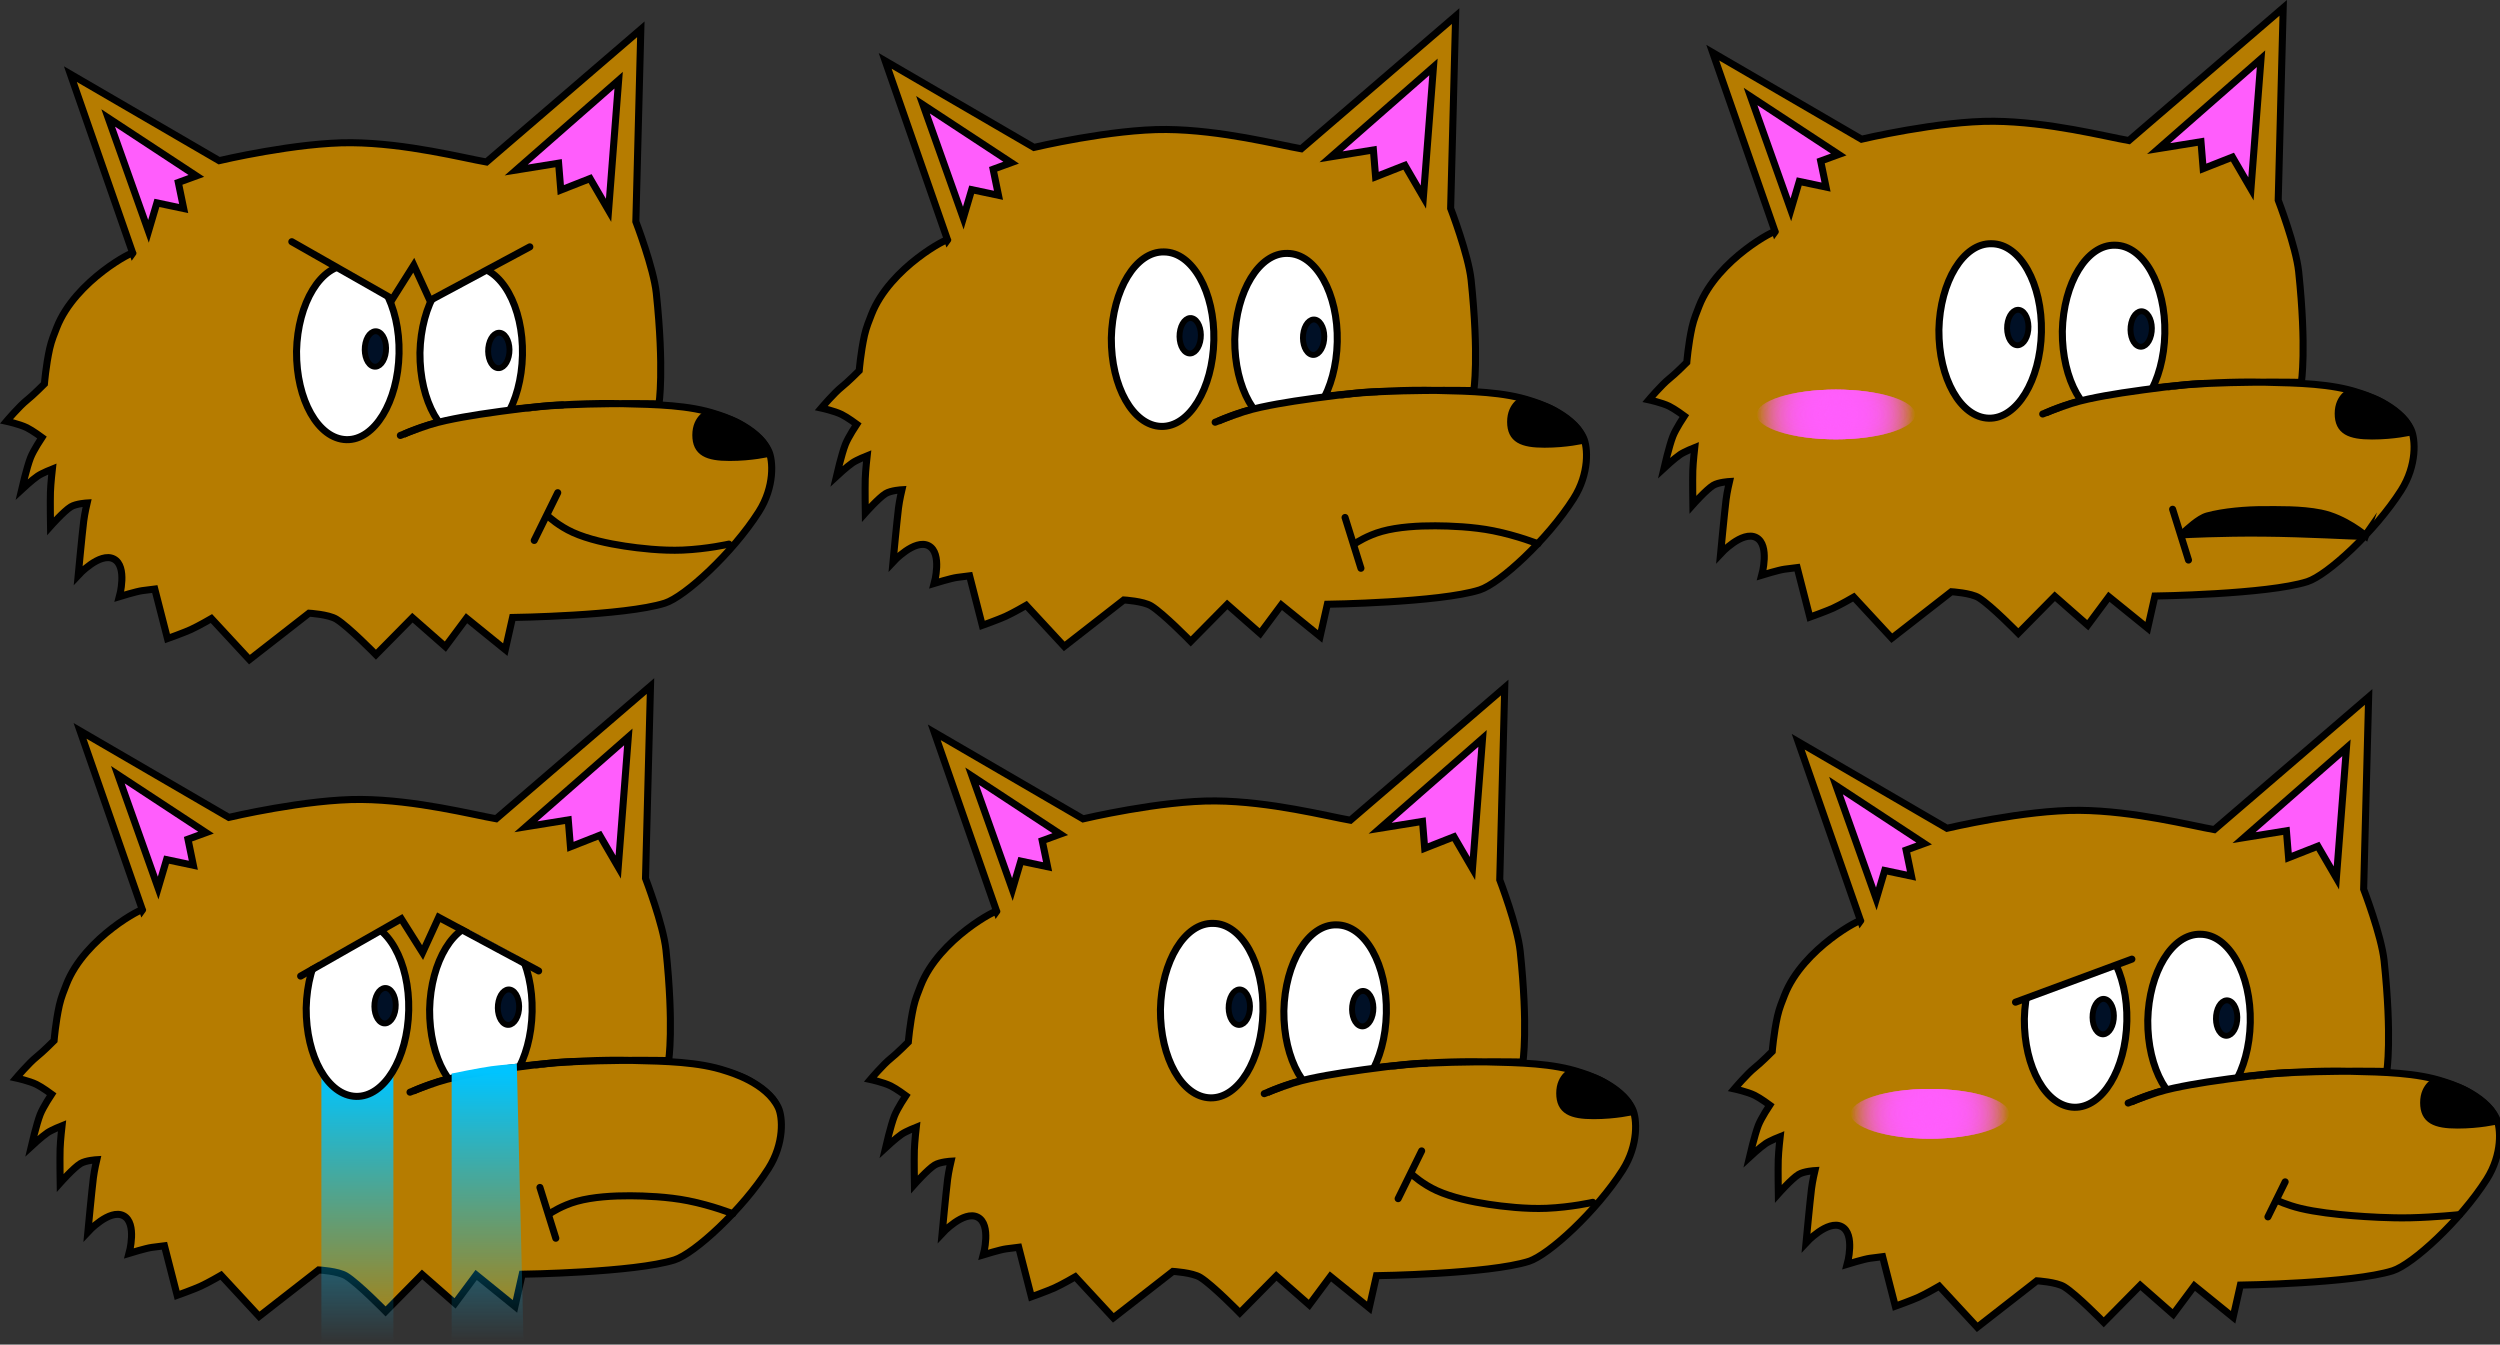 <svg version="1.1" xmlns="http://www.w3.org/2000/svg" xmlns:xlink="http://www.w3.org/1999/xlink" width="425.394" height="228.796" viewBox="0,0,425.394,228.796"><rect x="0" y="0" width="425.394" height="228.796" fill="#333333" stroke="none"/><defs><radialGradient cx="339.188" cy="135.455" r="13.473" gradientUnits="userSpaceOnUse" id="color-1"><stop offset="0" stop-color="#ff5dfc"/><stop offset="1" stop-color="#ff5dfc" stop-opacity="0"/></radialGradient><linearGradient x1="87.602" y1="247.771" x2="87.602" y2="293.563" gradientUnits="userSpaceOnUse" id="color-2"><stop offset="0" stop-color="#00c4ff"/><stop offset="1" stop-color="#00c4ff" stop-opacity="0"/></linearGradient><linearGradient x1="109.768" y1="247.438" x2="109.768" y2="293.229" gradientUnits="userSpaceOnUse" id="color-3"><stop offset="0" stop-color="#00c4ff"/><stop offset="1" stop-color="#00c4ff" stop-opacity="0"/></linearGradient><radialGradient cx="355.188" cy="254.455" r="13.473" gradientUnits="userSpaceOnUse" id="color-4"><stop offset="0" stop-color="#ff5dfc"/><stop offset="1" stop-color="#ff5dfc" stop-opacity="0"/></radialGradient></defs><g transform="translate(-26.79,-64.933)"><g data-paper-data="{&quot;isPaintingLayer&quot;:true}" stroke-miterlimit="10" stroke-dasharray="" stroke-dashoffset="0" style="mix-blend-mode: normal"><path d="" fill="#1d1507" fill-rule="nonzero" stroke="none" stroke-width="1.2" stroke-linecap="butt" stroke-linejoin="miter"/><g stroke="#000000"><path d="M135.832,69.92l-0.849,32.718c0,0 3.033,7.914 3.48,12.162c1.383,13.147 0.455,18.846 0.455,18.846c0,0 -15.029,-0.289 -22.137,0.693c-3.371,0.466 -9.743,1.199 -13.905,2.129c-4.943,1.105 -7.435,2.385 -7.435,2.385c0,0 2.848,-1.427 7.366,-2.425c7.286,-1.609 18.915,-3.063 29.956,-2.807c5.643,0.131 11.289,0.236 15.897,1.779c0.632,0.212 6.908,1.992 8.923,6.259c0.76,1.61 1.043,6.083 -1.68,10.363c-4.446,6.987 -12.574,14.459 -15.985,15.54c-6.853,2.171 -25.914,2.441 -25.914,2.441l-1.233,5.47l-6.598,-5.348l-3.6,4.839l-5.607,-4.926l-6.209,6.291c0,0 -4.625,-4.736 -6.726,-6.038c-1.331,-0.825 -4.66,-1.022 -4.66,-1.022l-10.138,7.904l-6.47,-6.988c0,0 -2.203,1.278 -3.503,1.871c-1.179,0.537 -3.971,1.537 -3.971,1.537l-2.161,-8.43c0,0 -1.346,0.171 -2.134,0.271c-0.978,0.124 -3.887,1.018 -3.887,1.018c0,0 1.428,-5.165 -0.95,-6.402c-2.378,-1.237 -6.059,2.755 -6.059,2.755c0,0 0.658,-6.959 0.935,-9.209c0.16,-1.301 0.58,-3.081 0.58,-3.081c0,0 -1.877,0.107 -2.773,0.657c-1.172,0.72 -3.457,3.291 -3.457,3.291c0,0 -0.068,-4.061 -0.012,-5.807c0.046,-1.434 0.327,-3.919 0.327,-3.919c0,0 -1.716,0.68 -2.481,1.192c-0.941,0.629 -2.746,2.303 -2.746,2.303c0,0 0.885,-3.809 1.51,-5.41c0.499,-1.28 1.947,-3.453 1.947,-3.453c0,0 -1.61,-1.19 -2.576,-1.664c-1.242,-0.609 -3.456,-1.088 -3.456,-1.088c0,0 2.182,-2.571 3.479,-3.602c1.081,-0.86 2.974,-2.765 2.974,-2.765c0,0 0.25,-3.119 0.894,-6.015c0.298,-1.34 0.838,-2.632 1.194,-3.546c3.145,-8.068 13.467,-13.328 12.954,-12.644l-10.626,-30.5l25.315,14.724c0,0 13.247,-3.139 22.55,-3.053c9.303,0.086 19.002,2.6 22.94,3.285z" fill="#b67c00" fill-rule="evenodd" stroke-width="1.2" stroke-linecap="butt" stroke-linejoin="miter"/><path d="M52.057,104.292l-6.857,-19.286l15,9.857l-3.068,1.12l0.913,4.434l-4.557,-0.962z" fill="#ff5dfc" fill-rule="nonzero" stroke-width="1.2" stroke-linecap="butt" stroke-linejoin="miter"/><path d="M127.198,95.313l-4.986,1.962l-0.373,-4.577l-7.211,1.166l17.429,-15.286l-1.714,22.143z" data-paper-data="{&quot;index&quot;:null}" fill="#ff5dfc" fill-rule="nonzero" stroke-width="1.2" stroke-linecap="butt" stroke-linejoin="miter"/><path d="M157.569,142.08c0,0 -2.828,0.688 -6.625,0.688c-3.797,0 -5.75,-0.809 -5.75,-3.812c0,-3.003 2.25,-3.812 2.25,-3.812c0,0 3.774,1.027 5.286,1.969c0.983,0.613 2.967,1.902 3.888,3.066c0.774,0.977 0.952,1.903 0.952,1.903z" fill="#000000" fill-rule="nonzero" stroke-width="1.2" stroke-linecap="butt" stroke-linejoin="miter"/><path d="M121.694,148.768l-4,8.125" fill="none" fill-rule="nonzero" stroke-width="1.2" stroke-linecap="round" stroke-linejoin="miter"/><path d="M150.819,157.518c0,0 -3.663,0.838 -7.864,1.017c-3.525,0.15 -7.428,-0.312 -9.862,-0.679c-2.802,-0.423 -6.22,-1.146 -8.834,-2.331c-2.361,-1.07 -4.065,-2.631 -4.065,-2.631" fill="none" fill-rule="nonzero" stroke-width="1.2" stroke-linecap="round" stroke-linejoin="miter"/><path d="M94.691,125.103c-0.183,8.209 -4.177,14.767 -8.956,14.64c-4.779,-0.127 -8.552,-6.754 -8.488,-15.049c0.183,-8.209 4.177,-14.767 8.956,-14.64c4.86,0 8.671,6.84 8.488,15.049z" fill="#ffffff" fill-rule="evenodd" stroke-width="1.2" stroke-linecap="round" stroke-linejoin="round"/><path d="M92.358,125.347c-0.368,1.559 -1.421,2.376 -2.36,1.803c-0.939,-0.573 -1.389,-2.308 -1.021,-3.867c0.368,-1.559 1.421,-2.376 2.36,-1.803c0.939,0.573 1.389,2.308 1.021,3.867" fill="#001026" fill-rule="evenodd" stroke-width="1" stroke-linecap="butt" stroke-linejoin="miter"/><path d="M115.691,125.353c-0.183,8.209 -4.177,14.767 -8.956,14.64c-4.779,-0.127 -8.552,-6.754 -8.488,-15.049c0.183,-8.209 4.177,-14.767 8.956,-14.64c4.86,0 8.671,6.84 8.488,15.049z" fill="#ffffff" fill-rule="evenodd" stroke-width="1.2" stroke-linecap="round" stroke-linejoin="round"/><path d="M113.358,125.597c-0.368,1.559 -1.421,2.376 -2.36,1.803c-0.939,-0.573 -1.389,-2.308 -1.021,-3.867c0.368,-1.559 1.421,-2.376 2.36,-1.803c0.939,0.573 1.389,2.308 1.021,3.867" fill="#001026" fill-rule="evenodd" stroke-width="1" stroke-linecap="butt" stroke-linejoin="miter"/><path d="M116.945,106.938l-17,9.125l-2.75,-6l-3.625,5.75l-17.125,-9.75" fill="#b67c00" fill-rule="nonzero" stroke-width="1.2" stroke-linecap="round" stroke-linejoin="miter"/><path d="M111.958,139.909c-2.386,0.872 -4.63,2.18 -6.498,1.729c-0.943,-0.228 -5.74,-0.496 -5.74,-3.78c0,-1.506 2.107,-1.482 5.153,-2.138c0.318,-0.147 0.673,-0.229 1.047,-0.229c0.169,0 0.334,0.017 0.493,0.049c0.209,0.042 0.408,0.11 0.595,0.2c3.753,-0.979 6.583,-1.573 9.54,-1.496c0.249,0.007 -2.878,5.039 -4.59,5.665z" fill="#b67c00" fill-rule="nonzero" stroke-width="0" stroke-linecap="butt" stroke-linejoin="miter"/><path d="M94.912,139.029c0,0 2.503,-1.027 4.898,-1.794c1.817,-0.582 3.916,-0.986 5.682,-1.313c3.24,-0.6 9.573,-1.445 13.533,-1.864c1.901,-0.201 3.486,-0.228 3.486,-0.228" fill="#b67c00" fill-rule="nonzero" stroke-width="1.2" stroke-linecap="round" stroke-linejoin="miter"/></g><g stroke="#000000"><path d="M274.476,67.669l-0.849,32.718c0,0 3.033,7.914 3.48,12.162c1.383,13.147 0.455,18.846 0.455,18.846c0,0 -15.029,-0.289 -22.137,0.693c-3.371,0.466 -9.743,1.199 -13.905,2.129c-4.943,1.105 -7.435,2.385 -7.435,2.385c0,0 2.848,-1.427 7.366,-2.425c7.286,-1.609 18.915,-3.063 29.956,-2.807c5.643,0.131 11.289,0.236 15.897,1.779c0.632,0.212 6.908,1.992 8.923,6.259c0.76,1.61 1.043,6.083 -1.68,10.363c-4.446,6.987 -12.574,14.459 -15.985,15.54c-6.853,2.171 -25.914,2.441 -25.914,2.441l-1.233,5.47l-6.598,-5.348l-3.6,4.839l-5.607,-4.926l-6.209,6.291c0,0 -4.625,-4.736 -6.726,-6.038c-1.331,-0.825 -4.66,-1.022 -4.66,-1.022l-10.138,7.904l-6.47,-6.988c0,0 -2.203,1.278 -3.503,1.871c-1.179,0.537 -3.971,1.537 -3.971,1.537l-2.161,-8.43c0,0 -1.346,0.171 -2.134,0.271c-0.978,0.124 -3.887,1.018 -3.887,1.018c0,0 1.428,-5.165 -0.95,-6.402c-2.378,-1.237 -6.059,2.755 -6.059,2.755c0,0 0.658,-6.959 0.935,-9.209c0.16,-1.301 0.58,-3.081 0.58,-3.081c0,0 -1.877,0.107 -2.773,0.657c-1.172,0.72 -3.457,3.291 -3.457,3.291c0,0 -0.068,-4.061 -0.012,-5.807c0.046,-1.434 0.327,-3.919 0.327,-3.919c0,0 -1.716,0.68 -2.481,1.192c-0.941,0.629 -2.746,2.303 -2.746,2.303c0,0 0.885,-3.809 1.51,-5.41c0.499,-1.28 1.947,-3.453 1.947,-3.453c0,0 -1.61,-1.19 -2.576,-1.664c-1.242,-0.609 -3.456,-1.088 -3.456,-1.088c0,0 2.182,-2.571 3.479,-3.602c1.081,-0.86 2.974,-2.765 2.974,-2.765c0,0 0.25,-3.119 0.894,-6.015c0.298,-1.34 0.838,-2.632 1.194,-3.546c3.145,-8.068 13.467,-13.328 12.954,-12.644l-10.626,-30.5l25.315,14.724c0,0 13.247,-3.139 22.55,-3.053c9.303,0.086 19.002,2.6 22.94,3.285z" fill="#b67c00" fill-rule="evenodd" stroke-width="1.2" stroke-linecap="butt" stroke-linejoin="miter"/><path d="M190.701,102.041l-6.857,-19.286l15,9.857l-3.068,1.12l0.913,4.434l-4.557,-0.962z" fill="#ff5dfc" fill-rule="nonzero" stroke-width="1.2" stroke-linecap="butt" stroke-linejoin="miter"/><path d="M265.843,93.062l-4.986,1.962l-0.373,-4.577l-7.211,1.166l17.429,-15.286l-1.714,22.143z" data-paper-data="{&quot;index&quot;:null}" fill="#ff5dfc" fill-rule="nonzero" stroke-width="1.2" stroke-linecap="butt" stroke-linejoin="miter"/><path d="M296.213,139.829c0,0 -2.828,0.688 -6.625,0.688c-3.797,0 -5.75,-0.809 -5.75,-3.812c0,-3.003 2.25,-3.812 2.25,-3.812c0,0 3.774,1.027 5.286,1.969c0.983,0.613 2.967,1.902 3.888,3.066c0.774,0.977 0.952,1.903 0.952,1.903z" fill="#000000" fill-rule="nonzero" stroke-width="1.2" stroke-linecap="butt" stroke-linejoin="miter"/><path d="M233.335,122.852c-0.183,8.209 -4.177,14.767 -8.956,14.64c-4.779,-0.127 -8.552,-6.754 -8.488,-15.049c0.183,-8.209 4.177,-14.767 8.956,-14.64c4.86,0 8.671,6.84 8.488,15.049z" fill="#ffffff" fill-rule="evenodd" stroke-width="1.2" stroke-linecap="round" stroke-linejoin="round"/><path d="M231.002,123.096c-0.368,1.559 -1.421,2.376 -2.36,1.803c-0.939,-0.573 -1.389,-2.308 -1.021,-3.867c0.368,-1.559 1.421,-2.376 2.36,-1.803c0.939,0.573 1.389,2.308 1.021,3.867" fill="#001026" fill-rule="evenodd" stroke-width="1" stroke-linecap="butt" stroke-linejoin="miter"/><path d="M254.335,123.102c-0.183,8.209 -4.177,14.767 -8.956,14.64c-4.779,-0.127 -8.552,-6.754 -8.488,-15.049c0.183,-8.209 4.177,-14.767 8.956,-14.64c4.86,0 8.671,6.84 8.488,15.049z" fill="#ffffff" fill-rule="evenodd" stroke-width="1.2" stroke-linecap="round" stroke-linejoin="round"/><path d="M252.002,123.346c-0.368,1.559 -1.421,2.376 -2.36,1.803c-0.939,-0.573 -1.389,-2.308 -1.021,-3.867c0.368,-1.559 1.421,-2.376 2.36,-1.803c0.939,0.573 1.389,2.308 1.021,3.867" fill="#001026" fill-rule="evenodd" stroke-width="1" stroke-linecap="butt" stroke-linejoin="miter"/><path d="M250.602,137.658c-2.386,0.872 -4.63,2.18 -6.498,1.729c-0.943,-0.228 -5.74,-0.496 -5.74,-3.78c0,-1.506 2.107,-1.482 5.153,-2.138c0.318,-0.147 0.673,-0.229 1.047,-0.229c0.169,0 0.334,0.017 0.493,0.049c0.209,0.042 0.408,0.11 0.595,0.2c3.753,-0.979 6.583,-1.573 9.54,-1.496c0.249,0.007 -2.878,5.039 -4.59,5.665z" fill="#b67c00" fill-rule="nonzero" stroke-width="0" stroke-linecap="butt" stroke-linejoin="miter"/><path d="M233.556,136.778c0,0 2.503,-1.027 4.898,-1.794c1.817,-0.582 3.916,-0.986 5.682,-1.313c3.24,-0.6 9.573,-1.445 13.533,-1.864c1.901,-0.201 3.486,-0.228 3.486,-0.228" fill="#b67c00" fill-rule="nonzero" stroke-width="1.2" stroke-linecap="round" stroke-linejoin="miter"/><path d="M255.662,152.985l2.702,8.644" data-paper-data="{&quot;index&quot;:null}" fill="none" fill-rule="nonzero" stroke-width="1.2" stroke-linecap="round" stroke-linejoin="miter"/><path d="M257.516,157.322c0,0 1.924,-1.281 4.422,-1.975c2.765,-0.768 6.254,-0.957 9.088,-0.944c2.461,0.011 6.389,0.155 9.849,0.846c4.123,0.823 7.614,2.214 7.614,2.214" data-paper-data="{&quot;index&quot;:null}" fill="none" fill-rule="nonzero" stroke-width="1.2" stroke-linecap="round" stroke-linejoin="miter"/></g><g><path d="M415.293,66.27l-0.849,32.718c0,0 3.033,7.914 3.48,12.162c1.383,13.147 0.455,18.846 0.455,18.846c0,0 -15.029,-0.289 -22.137,0.693c-3.371,0.466 -9.743,1.199 -13.905,2.129c-4.943,1.105 -7.435,2.385 -7.435,2.385c0,0 2.848,-1.427 7.366,-2.425c7.286,-1.609 18.915,-3.063 29.956,-2.807c5.643,0.131 11.289,0.236 15.897,1.779c0.632,0.212 6.908,1.992 8.923,6.259c0.76,1.61 1.043,6.083 -1.68,10.363c-4.446,6.987 -12.574,14.459 -15.985,15.54c-6.853,2.171 -25.914,2.441 -25.914,2.441l-1.233,5.47l-6.598,-5.348l-3.6,4.839l-5.607,-4.926l-6.209,6.291c0,0 -4.625,-4.736 -6.726,-6.038c-1.331,-0.825 -4.66,-1.022 -4.66,-1.022l-10.138,7.904l-6.47,-6.988c0,0 -2.203,1.278 -3.503,1.871c-1.179,0.537 -3.971,1.537 -3.971,1.537l-2.161,-8.43c0,0 -1.346,0.171 -2.134,0.271c-0.978,0.124 -3.887,1.018 -3.887,1.018c0,0 1.428,-5.165 -0.95,-6.402c-2.378,-1.237 -6.059,2.755 -6.059,2.755c0,0 0.658,-6.959 0.935,-9.209c0.16,-1.301 0.58,-3.081 0.58,-3.081c0,0 -1.877,0.107 -2.773,0.657c-1.172,0.72 -3.457,3.291 -3.457,3.291c0,0 -0.068,-4.061 -0.012,-5.807c0.046,-1.434 0.327,-3.919 0.327,-3.919c0,0 -1.716,0.68 -2.481,1.192c-0.941,0.629 -2.746,2.303 -2.746,2.303c0,0 0.885,-3.809 1.51,-5.41c0.499,-1.28 1.947,-3.453 1.947,-3.453c0,0 -1.61,-1.19 -2.576,-1.664c-1.242,-0.609 -3.456,-1.088 -3.456,-1.088c0,0 2.182,-2.571 3.479,-3.602c1.081,-0.86 2.974,-2.765 2.974,-2.765c0,0 0.25,-3.119 0.894,-6.015c0.298,-1.34 0.838,-2.632 1.194,-3.546c3.145,-8.068 13.467,-13.328 12.954,-12.644l-10.626,-30.5l25.315,14.724c0,0 13.247,-3.139 22.55,-3.053c9.303,0.086 19.002,2.6 22.94,3.285z" fill="#b67c00" fill-rule="evenodd" stroke="#000000" stroke-width="1.2" stroke-linecap="butt" stroke-linejoin="miter"/><path d="M331.518,100.643l-6.857,-19.286l15,9.857l-3.068,1.12l0.913,4.434l-4.557,-0.962z" fill="#ff5dfc" fill-rule="nonzero" stroke="#000000" stroke-width="1.2" stroke-linecap="butt" stroke-linejoin="miter"/><path d="M406.66,91.664l-4.986,1.962l-0.373,-4.577l-7.211,1.166l17.429,-15.286l-1.714,22.143z" data-paper-data="{&quot;index&quot;:null}" fill="#ff5dfc" fill-rule="nonzero" stroke="#000000" stroke-width="1.2" stroke-linecap="butt" stroke-linejoin="miter"/><path d="M437.03,138.431c0,0 -2.828,0.688 -6.625,0.688c-3.797,0 -5.75,-0.809 -5.75,-3.812c0,-3.003 2.25,-3.812 2.25,-3.812c0,0 3.774,1.027 5.286,1.969c0.983,0.613 2.967,1.902 3.888,3.066c0.774,0.977 0.952,1.903 0.952,1.903z" fill="#000000" fill-rule="nonzero" stroke="#000000" stroke-width="1.2" stroke-linecap="butt" stroke-linejoin="miter"/><path d="M374.152,121.454c-0.183,8.209 -4.177,14.767 -8.956,14.64c-4.779,-0.127 -8.552,-6.754 -8.488,-15.049c0.183,-8.209 4.177,-14.767 8.956,-14.64c4.86,0 8.671,6.84 8.488,15.049z" fill="#ffffff" fill-rule="evenodd" stroke="#000000" stroke-width="1.2" stroke-linecap="round" stroke-linejoin="round"/><path d="M371.819,121.698c-0.368,1.559 -1.421,2.376 -2.36,1.803c-0.939,-0.573 -1.389,-2.308 -1.021,-3.867c0.368,-1.559 1.421,-2.376 2.36,-1.803c0.939,0.573 1.389,2.308 1.021,3.867" fill="#001026" fill-rule="evenodd" stroke="#000000" stroke-width="1" stroke-linecap="butt" stroke-linejoin="miter"/><path d="M395.152,121.704c-0.183,8.209 -4.177,14.767 -8.956,14.64c-4.779,-0.127 -8.552,-6.754 -8.488,-15.049c0.183,-8.209 4.177,-14.767 8.956,-14.64c4.86,0 8.671,6.84 8.488,15.049z" fill="#ffffff" fill-rule="evenodd" stroke="#000000" stroke-width="1.2" stroke-linecap="round" stroke-linejoin="round"/><path d="M392.819,121.948c-0.368,1.559 -1.421,2.376 -2.36,1.803c-0.939,-0.573 -1.389,-2.308 -1.021,-3.867c0.368,-1.559 1.421,-2.376 2.36,-1.803c0.939,0.573 1.389,2.308 1.021,3.867" fill="#001026" fill-rule="evenodd" stroke="#000000" stroke-width="1" stroke-linecap="butt" stroke-linejoin="miter"/><path d="M391.419,136.259c-2.386,0.872 -4.63,2.18 -6.498,1.729c-0.943,-0.228 -5.74,-0.496 -5.74,-3.78c0,-1.506 2.107,-1.482 5.153,-2.138c0.318,-0.147 0.673,-0.229 1.047,-0.229c0.169,0 0.334,0.017 0.493,0.049c0.209,0.042 0.408,0.11 0.595,0.2c3.753,-0.979 6.583,-1.573 9.54,-1.496c0.249,0.007 -2.878,5.039 -4.59,5.665z" fill="#b67c00" fill-rule="nonzero" stroke="#000000" stroke-width="0" stroke-linecap="butt" stroke-linejoin="miter"/><path d="M374.373,135.38c0,0 2.503,-1.027 4.898,-1.794c1.817,-0.582 3.916,-0.986 5.682,-1.313c3.24,-0.6 9.573,-1.445 13.533,-1.864c1.901,-0.201 3.486,-0.228 3.486,-0.228" fill="#b67c00" fill-rule="nonzero" stroke="#000000" stroke-width="1.2" stroke-linecap="round" stroke-linejoin="miter"/><path d="M396.478,151.587l2.702,8.644" data-paper-data="{&quot;index&quot;:null}" fill="none" fill-rule="nonzero" stroke="#000000" stroke-width="1.2" stroke-linecap="round" stroke-linejoin="miter"/><path d="M429.305,156.066c0,0 -0.091,0.134 -0.574,0.132c-1.458,-0.007 -9.491,-0.483 -16.806,-0.55c-7.145,-0.066 -13.592,0.277 -13.592,0.277c0,0 -0.551,0.092 -0.065,-0.326c0.683,-0.587 2.621,-2.463 4.08,-2.868c2.765,-0.768 6.796,-1.093 9.63,-1.08c2.461,0.011 6.253,-0.116 9.713,0.575c4.123,0.823 7.614,3.841 7.614,3.841z" data-paper-data="{&quot;index&quot;:null}" fill="#000000" fill-rule="nonzero" stroke="#000000" stroke-width="1.2" stroke-linecap="round" stroke-linejoin="miter"/><g fill="url(#color-1)" fill-rule="nonzero" stroke="none" stroke-width="0" stroke-linecap="butt" stroke-linejoin="miter"><path d="M352.661,135.455c0,2.333 -6.032,4.225 -13.473,4.225c-7.441,0 -13.473,-1.891 -13.473,-4.225c0,-2.333 6.032,-4.225 13.473,-4.225c7.441,0 13.473,1.891 13.473,4.225z"/><path d="M352.661,135.455c0,2.333 -6.032,4.225 -13.473,4.225c-7.441,0 -13.473,-1.891 -13.473,-4.225c0,-2.333 6.032,-4.225 13.473,-4.225c7.441,0 13.473,1.891 13.473,4.225z"/><path d="M352.661,135.455c0,2.333 -6.032,4.225 -13.473,4.225c-7.441,0 -13.473,-1.891 -13.473,-4.225c0,-2.333 6.032,-4.225 13.473,-4.225c7.441,0 13.473,1.891 13.473,4.225z"/><path d="M352.661,135.455c0,2.333 -6.032,4.225 -13.473,4.225c-7.441,0 -13.473,-1.891 -13.473,-4.225c0,-2.333 6.032,-4.225 13.473,-4.225c7.441,0 13.473,1.891 13.473,4.225z"/></g></g><g><path d="M159.213,253.829c0,0 -2.828,0.688 -6.625,0.688c-3.797,0 -5.75,-0.809 -5.75,-3.812c0,-3.003 2.25,-3.812 2.25,-3.812c0,0 3.774,1.027 5.286,1.969c0.983,0.613 2.967,1.902 3.888,3.066c0.774,0.977 0.952,1.903 0.952,1.903z" fill="#000000" fill-rule="nonzero" stroke="#000000" stroke-width="1.2" stroke-linecap="butt" stroke-linejoin="miter"/><g><path d="M137.476,181.669l-0.849,32.718c0,0 3.033,7.914 3.48,12.162c1.383,13.147 0.455,18.846 0.455,18.846c0,0 -15.029,-0.289 -22.137,0.693c-3.371,0.466 -9.743,1.199 -13.905,2.129c-4.943,1.105 -7.435,2.385 -7.435,2.385c0,0 2.848,-1.427 7.366,-2.425c7.286,-1.609 18.915,-3.063 29.956,-2.807c5.643,0.131 11.289,0.236 15.897,1.779c0.632,0.212 6.908,1.992 8.923,6.259c0.76,1.61 1.043,6.083 -1.68,10.363c-4.446,6.987 -12.574,14.459 -15.985,15.54c-6.853,2.171 -25.914,2.441 -25.914,2.441l-1.233,5.47l-6.598,-5.348l-3.6,4.839l-5.607,-4.926l-6.209,6.291c0,0 -4.625,-4.736 -6.726,-6.038c-1.331,-0.825 -4.66,-1.022 -4.66,-1.022l-10.138,7.904l-6.47,-6.988c0,0 -2.203,1.278 -3.503,1.871c-1.179,0.537 -3.971,1.537 -3.971,1.537l-2.161,-8.43c0,0 -1.346,0.171 -2.134,0.271c-0.978,0.124 -3.887,1.018 -3.887,1.018c0,0 1.428,-5.165 -0.95,-6.402c-2.378,-1.237 -6.059,2.755 -6.059,2.755c0,0 0.658,-6.959 0.935,-9.209c0.16,-1.301 0.58,-3.081 0.58,-3.081c0,0 -1.877,0.107 -2.773,0.657c-1.172,0.72 -3.457,3.291 -3.457,3.291c0,0 -0.068,-4.061 -0.012,-5.807c0.046,-1.434 0.327,-3.919 0.327,-3.919c0,0 -1.716,0.68 -2.481,1.192c-0.941,0.629 -2.746,2.303 -2.746,2.303c0,0 0.885,-3.809 1.51,-5.41c0.499,-1.28 1.947,-3.453 1.947,-3.453c0,0 -1.61,-1.19 -2.576,-1.664c-1.242,-0.609 -3.456,-1.088 -3.456,-1.088c0,0 2.182,-2.571 3.479,-3.602c1.081,-0.86 2.974,-2.765 2.974,-2.765c0,0 0.25,-3.119 0.894,-6.015c0.298,-1.34 0.838,-2.632 1.194,-3.546c3.145,-8.068 13.467,-13.328 12.954,-12.644l-10.626,-30.5l25.315,14.724c0,0 13.247,-3.139 22.55,-3.053c9.303,0.086 19.002,2.6 22.94,3.285z" fill="#b67c00" fill-rule="evenodd" stroke="#000000" stroke-width="1.2" stroke-linecap="butt" stroke-linejoin="miter"/><path d="M53.701,216.041l-6.857,-19.286l15,9.857l-3.068,1.12l0.913,4.434l-4.557,-0.962z" fill="#ff5dfc" fill-rule="nonzero" stroke="#000000" stroke-width="1.2" stroke-linecap="butt" stroke-linejoin="miter"/><path d="M81.477,293.563v-45.792h12.25v45.792z" fill="url(#color-2)" fill-rule="nonzero" stroke="none" stroke-width="0" stroke-linecap="butt" stroke-linejoin="miter"/><path d="M128.843,207.062l-4.986,1.962l-0.373,-4.577l-7.211,1.166l17.429,-15.286l-1.714,22.143z" data-paper-data="{&quot;index&quot;:null}" fill="#ff5dfc" fill-rule="nonzero" stroke="#000000" stroke-width="1.2" stroke-linecap="butt" stroke-linejoin="miter"/><path d="M96.335,236.852c-0.183,8.209 -4.177,14.767 -8.956,14.64c-4.779,-0.127 -8.552,-6.754 -8.488,-15.049c0.183,-8.209 4.177,-14.767 8.956,-14.64c4.86,0 8.671,6.84 8.488,15.049z" fill="#ffffff" fill-rule="evenodd" stroke="#000000" stroke-width="1.2" stroke-linecap="round" stroke-linejoin="round"/><path d="M94.002,237.096c-0.368,1.559 -1.421,2.376 -2.36,1.803c-0.939,-0.573 -1.389,-2.308 -1.021,-3.867c0.368,-1.559 1.421,-2.376 2.36,-1.803c0.939,0.573 1.389,2.308 1.021,3.867" fill="#001026" fill-rule="evenodd" stroke="#000000" stroke-width="1" stroke-linecap="butt" stroke-linejoin="miter"/><path d="M117.335,237.102c-0.183,8.209 -4.177,14.767 -8.956,14.64c-4.779,-0.127 -8.552,-6.754 -8.488,-15.049c0.183,-8.209 4.177,-14.767 8.956,-14.64c4.86,0 8.671,6.84 8.488,15.049z" fill="#ffffff" fill-rule="evenodd" stroke="#000000" stroke-width="1.2" stroke-linecap="round" stroke-linejoin="round"/><path d="M115.002,237.346c-0.368,1.559 -1.421,2.376 -2.36,1.803c-0.939,-0.573 -1.389,-2.308 -1.021,-3.867c0.368,-1.559 1.421,-2.376 2.36,-1.803c0.939,0.573 1.389,2.308 1.021,3.867" fill="#001026" fill-rule="evenodd" stroke="#000000" stroke-width="1" stroke-linecap="butt" stroke-linejoin="miter"/><path d="M113.602,251.658c-2.386,0.872 -4.63,2.18 -6.498,1.729c-0.943,-0.228 -5.74,-0.496 -5.74,-3.78c0,-1.506 2.107,-1.482 5.153,-2.138c0.318,-0.147 0.673,-0.229 1.047,-0.229c0.169,0 0.334,0.017 0.493,0.049c0.209,0.042 0.408,0.11 0.595,0.2c3.753,-0.979 6.583,-1.573 9.54,-1.496c0.249,0.007 -2.878,5.039 -4.59,5.665z" fill="#b67c00" fill-rule="nonzero" stroke="#000000" stroke-width="0" stroke-linecap="butt" stroke-linejoin="miter"/><path d="M96.556,250.778c0,0 2.503,-1.027 4.898,-1.794c1.817,-0.582 3.916,-0.986 5.682,-1.313c3.24,-0.6 9.573,-1.445 13.533,-1.864c1.901,-0.201 3.486,-0.228 3.486,-0.228" fill="#b67c00" fill-rule="nonzero" stroke="#000000" stroke-width="1.2" stroke-linecap="round" stroke-linejoin="miter"/><path d="M121.364,275.629l-2.702,-8.644" data-paper-data="{&quot;index&quot;:null}" fill="none" fill-rule="nonzero" stroke="#000000" stroke-width="1.2" stroke-linecap="round" stroke-linejoin="miter"/><path d="M120.516,271.322c0,0 1.924,-1.281 4.422,-1.975c2.765,-0.768 6.254,-0.957 9.088,-0.944c2.461,0.011 6.389,0.155 9.849,0.846c4.123,0.823 7.614,2.214 7.614,2.214" data-paper-data="{&quot;index&quot;:null}" fill="none" fill-rule="nonzero" stroke="#000000" stroke-width="1.2" stroke-linecap="round" stroke-linejoin="miter"/><path d="M81.977,221.98c0,-1.381 1.119,-2.5 2.5,-2.5c1.381,0 8.625,2.625 8.625,2.625l-15,8.125c0,0 3.875,-6.869 3.875,-8.25z" fill="#b67c00" fill-rule="nonzero" stroke="none" stroke-width="0.5" stroke-linecap="butt" stroke-linejoin="miter"/><path d="M118.727,229.73l-15,-8.125c0,0 7.244,-2.625 8.625,-2.625c1.381,0 2.5,1.119 2.5,2.5c0,1.381 3.875,8.25 3.875,8.25z" data-paper-data="{&quot;index&quot;:null}" fill="#b67c00" fill-rule="nonzero" stroke="none" stroke-width="0.5" stroke-linecap="butt" stroke-linejoin="miter"/><path d="M77.945,231.022l17.125,-9.75l3.625,5.75l2.75,-6l17,9.125" data-paper-data="{&quot;index&quot;:null}" fill="none" fill-rule="nonzero" stroke="#000000" stroke-width="1.2" stroke-linecap="round" stroke-linejoin="miter"/><path d="M103.643,293.729v-46.125c0,0 4.744,-0.975 6.745,-1.246c1.605,-0.217 4.338,-0.42 4.338,-0.42l1.167,47.792z" fill="url(#color-3)" fill-rule="nonzero" stroke="none" stroke-width="0" stroke-linecap="butt" stroke-linejoin="miter"/></g></g><g stroke="#000000"><path d="M282.832,181.92l-0.849,32.718c0,0 3.033,7.914 3.48,12.162c1.383,13.147 0.455,18.846 0.455,18.846c0,0 -15.029,-0.289 -22.137,0.693c-3.371,0.466 -9.743,1.199 -13.905,2.129c-4.943,1.105 -7.435,2.385 -7.435,2.385c0,0 2.848,-1.427 7.366,-2.425c7.286,-1.609 18.915,-3.063 29.956,-2.807c5.643,0.131 11.289,0.236 15.897,1.779c0.632,0.212 6.908,1.992 8.923,6.259c0.76,1.61 1.043,6.083 -1.68,10.363c-4.446,6.987 -12.574,14.459 -15.985,15.54c-6.853,2.171 -25.914,2.441 -25.914,2.441l-1.233,5.47l-6.598,-5.348l-3.6,4.839l-5.607,-4.926l-6.209,6.291c0,0 -4.625,-4.736 -6.726,-6.038c-1.331,-0.825 -4.66,-1.022 -4.66,-1.022l-10.138,7.904l-6.47,-6.988c0,0 -2.203,1.278 -3.503,1.871c-1.179,0.537 -3.971,1.537 -3.971,1.537l-2.161,-8.43c0,0 -1.346,0.171 -2.134,0.271c-0.978,0.124 -3.887,1.018 -3.887,1.018c0,0 1.428,-5.165 -0.95,-6.402c-2.378,-1.237 -6.059,2.755 -6.059,2.755c0,0 0.658,-6.959 0.935,-9.209c0.16,-1.301 0.58,-3.081 0.58,-3.081c0,0 -1.877,0.107 -2.773,0.657c-1.172,0.72 -3.457,3.291 -3.457,3.291c0,0 -0.068,-4.061 -0.012,-5.807c0.046,-1.434 0.327,-3.919 0.327,-3.919c0,0 -1.716,0.68 -2.481,1.192c-0.941,0.629 -2.746,2.303 -2.746,2.303c0,0 0.885,-3.809 1.51,-5.41c0.499,-1.28 1.947,-3.453 1.947,-3.453c0,0 -1.61,-1.19 -2.576,-1.664c-1.242,-0.609 -3.456,-1.088 -3.456,-1.088c0,0 2.182,-2.571 3.479,-3.602c1.081,-0.86 2.974,-2.765 2.974,-2.765c0,0 0.25,-3.119 0.894,-6.015c0.298,-1.34 0.838,-2.632 1.194,-3.546c3.145,-8.068 13.467,-13.328 12.954,-12.644l-10.626,-30.5l25.315,14.724c0,0 13.247,-3.139 22.55,-3.053c9.303,0.086 19.002,2.6 22.94,3.285z" fill="#b67c00" fill-rule="evenodd" stroke-width="1.2" stroke-linecap="butt" stroke-linejoin="miter"/><path d="M199.057,216.292l-6.857,-19.286l15,9.857l-3.068,1.12l0.913,4.434l-4.557,-0.962z" fill="#ff5dfc" fill-rule="nonzero" stroke-width="1.2" stroke-linecap="butt" stroke-linejoin="miter"/><path d="M274.198,207.313l-4.986,1.962l-0.373,-4.577l-7.211,1.166l17.429,-15.286l-1.714,22.143z" data-paper-data="{&quot;index&quot;:null}" fill="#ff5dfc" fill-rule="nonzero" stroke-width="1.2" stroke-linecap="butt" stroke-linejoin="miter"/><path d="M304.569,254.08c0,0 -2.828,0.688 -6.625,0.688c-3.797,0 -5.75,-0.809 -5.75,-3.812c0,-3.003 2.25,-3.812 2.25,-3.812c0,0 3.774,1.027 5.286,1.969c0.983,0.613 2.967,1.902 3.888,3.066c0.774,0.977 0.952,1.903 0.952,1.903z" fill="#000000" fill-rule="nonzero" stroke-width="1.2" stroke-linecap="butt" stroke-linejoin="miter"/><path d="M268.694,260.768l-4,8.125" fill="none" fill-rule="nonzero" stroke-width="1.2" stroke-linecap="round" stroke-linejoin="miter"/><path d="M297.819,269.518c0,0 -3.663,0.838 -7.864,1.017c-3.525,0.15 -7.428,-0.312 -9.862,-0.679c-2.802,-0.423 -6.22,-1.146 -8.834,-2.331c-2.361,-1.07 -4.065,-2.631 -4.065,-2.631" fill="none" fill-rule="nonzero" stroke-width="1.2" stroke-linecap="round" stroke-linejoin="miter"/><path d="M241.691,237.103c-0.183,8.209 -4.177,14.767 -8.956,14.64c-4.779,-0.127 -8.552,-6.754 -8.488,-15.049c0.183,-8.209 4.177,-14.767 8.956,-14.64c4.86,0 8.671,6.84 8.488,15.049z" fill="#ffffff" fill-rule="evenodd" stroke-width="1.2" stroke-linecap="round" stroke-linejoin="round"/><path d="M239.358,237.347c-0.368,1.559 -1.421,2.376 -2.36,1.803c-0.939,-0.573 -1.389,-2.308 -1.021,-3.867c0.368,-1.559 1.421,-2.376 2.36,-1.803c0.939,0.573 1.389,2.308 1.021,3.867" fill="#001026" fill-rule="evenodd" stroke-width="1" stroke-linecap="butt" stroke-linejoin="miter"/><path d="M262.691,237.353c-0.183,8.209 -4.177,14.767 -8.956,14.64c-4.779,-0.127 -8.552,-6.754 -8.488,-15.049c0.183,-8.209 4.177,-14.767 8.956,-14.64c4.86,0 8.671,6.84 8.488,15.049z" fill="#ffffff" fill-rule="evenodd" stroke-width="1.2" stroke-linecap="round" stroke-linejoin="round"/><path d="M260.358,237.597c-0.368,1.559 -1.421,2.376 -2.36,1.803c-0.939,-0.573 -1.389,-2.308 -1.021,-3.867c0.368,-1.559 1.421,-2.376 2.36,-1.803c0.939,0.573 1.389,2.308 1.021,3.867" fill="#001026" fill-rule="evenodd" stroke-width="1" stroke-linecap="butt" stroke-linejoin="miter"/><path d="M258.958,251.909c-2.386,0.872 -4.63,2.18 -6.498,1.729c-0.943,-0.228 -5.74,-0.496 -5.74,-3.78c0,-1.506 2.107,-1.482 5.153,-2.138c0.318,-0.147 0.673,-0.229 1.047,-0.229c0.169,0 0.334,0.017 0.493,0.049c0.209,0.042 0.408,0.11 0.595,0.2c3.753,-0.979 6.583,-1.573 9.54,-1.496c0.249,0.007 -2.878,5.039 -4.59,5.665z" fill="#b67c00" fill-rule="nonzero" stroke-width="0" stroke-linecap="butt" stroke-linejoin="miter"/><path d="M241.912,251.029c0,0 2.503,-1.027 4.898,-1.794c1.817,-0.582 3.916,-0.986 5.682,-1.313c3.24,-0.6 9.573,-1.445 13.533,-1.864c1.901,-0.201 3.486,-0.228 3.486,-0.228" fill="#b67c00" fill-rule="nonzero" stroke-width="1.2" stroke-linecap="round" stroke-linejoin="miter"/></g><g><path d="M429.832,183.52l-0.849,32.718c0,0 3.033,7.914 3.48,12.162c1.383,13.147 0.455,18.846 0.455,18.846c0,0 -15.029,-0.289 -22.137,0.693c-3.371,0.466 -9.743,1.199 -13.905,2.129c-4.943,1.105 -7.435,2.385 -7.435,2.385c0,0 2.848,-1.427 7.366,-2.425c7.286,-1.609 18.915,-3.063 29.956,-2.807c5.643,0.131 11.289,0.236 15.897,1.779c0.632,0.212 6.908,1.992 8.923,6.259c0.76,1.61 1.043,6.083 -1.68,10.363c-4.446,6.987 -12.574,14.459 -15.985,15.54c-6.853,2.171 -25.914,2.441 -25.914,2.441l-1.233,5.47l-6.598,-5.348l-3.6,4.839l-5.607,-4.926l-6.209,6.291c0,0 -4.625,-4.736 -6.726,-6.038c-1.331,-0.825 -4.66,-1.022 -4.66,-1.022l-10.138,7.904l-6.47,-6.988c0,0 -2.203,1.278 -3.503,1.871c-1.179,0.537 -3.971,1.537 -3.971,1.537l-2.161,-8.43c0,0 -1.346,0.171 -2.134,0.271c-0.978,0.124 -3.887,1.018 -3.887,1.018c0,0 1.428,-5.165 -0.95,-6.402c-2.378,-1.237 -6.059,2.755 -6.059,2.755c0,0 0.658,-6.959 0.935,-9.209c0.16,-1.301 0.58,-3.081 0.58,-3.081c0,0 -1.877,0.107 -2.773,0.657c-1.172,0.72 -3.457,3.291 -3.457,3.291c0,0 -0.068,-4.061 -0.012,-5.807c0.046,-1.434 0.327,-3.919 0.327,-3.919c0,0 -1.716,0.68 -2.481,1.192c-0.941,0.629 -2.746,2.303 -2.746,2.303c0,0 0.885,-3.809 1.51,-5.41c0.499,-1.28 1.947,-3.453 1.947,-3.453c0,0 -1.61,-1.19 -2.576,-1.664c-1.242,-0.609 -3.456,-1.088 -3.456,-1.088c0,0 2.182,-2.571 3.479,-3.602c1.081,-0.86 2.974,-2.765 2.974,-2.765c0,0 0.25,-3.119 0.894,-6.015c0.298,-1.34 0.838,-2.632 1.194,-3.546c3.145,-8.068 13.467,-13.328 12.954,-12.644l-10.626,-30.5l25.315,14.724c0,0 13.247,-3.139 22.55,-3.053c9.303,0.086 19.002,2.6 22.94,3.285z" fill="#b67c00" fill-rule="evenodd" stroke="#000000" stroke-width="1.2" stroke-linecap="butt" stroke-linejoin="miter"/><path d="M346.057,217.892l-6.857,-19.286l15,9.857l-3.068,1.12l0.913,4.434l-4.557,-0.962z" fill="#ff5dfc" fill-rule="nonzero" stroke="#000000" stroke-width="1.2" stroke-linecap="butt" stroke-linejoin="miter"/><path d="M421.198,208.913l-4.986,1.962l-0.373,-4.577l-7.211,1.166l17.429,-15.286l-1.714,22.143z" data-paper-data="{&quot;index&quot;:null}" fill="#ff5dfc" fill-rule="nonzero" stroke="#000000" stroke-width="1.2" stroke-linecap="butt" stroke-linejoin="miter"/><path d="M451.569,255.68c0,0 -2.828,0.688 -6.625,0.688c-3.797,0 -5.75,-0.809 -5.75,-3.812c0,-3.003 2.25,-3.812 2.25,-3.812c0,0 3.774,1.027 5.286,1.969c0.983,0.613 2.967,1.902 3.888,3.066c0.774,0.977 0.952,1.903 0.952,1.903z" fill="#000000" fill-rule="nonzero" stroke="#000000" stroke-width="1.2" stroke-linecap="butt" stroke-linejoin="miter"/><path d="M412.694,271.993l2.933,-5.958" fill="none" fill-rule="nonzero" stroke="#000000" stroke-width="1.2" stroke-linecap="round" stroke-linejoin="miter"/><path d="M445.319,271.609c0,0 -4.163,0.444 -8.364,0.539c-3.525,0.08 -7.428,-0.165 -9.862,-0.36c-2.802,-0.224 -6.22,-0.607 -8.834,-1.235c-2.361,-0.567 -4.065,-1.394 -4.065,-1.394" fill="none" fill-rule="nonzero" stroke="#000000" stroke-width="1.2" stroke-linecap="round" stroke-linejoin="miter"/><path d="M388.691,238.703c-0.183,8.209 -4.177,14.767 -8.956,14.64c-4.779,-0.127 -8.552,-6.754 -8.488,-15.049c0.183,-8.209 4.177,-14.767 8.956,-14.64c4.86,0 8.671,6.84 8.488,15.049z" fill="#ffffff" fill-rule="evenodd" stroke="#000000" stroke-width="1.2" stroke-linecap="round" stroke-linejoin="round"/><path d="M386.358,238.947c-0.368,1.559 -1.421,2.376 -2.36,1.803c-0.939,-0.573 -1.389,-2.308 -1.021,-3.867c0.368,-1.559 1.421,-2.376 2.36,-1.803c0.939,0.573 1.389,2.308 1.021,3.867" fill="#001026" fill-rule="evenodd" stroke="#000000" stroke-width="1" stroke-linecap="butt" stroke-linejoin="miter"/><path d="M409.691,238.953c-0.183,8.209 -4.177,14.767 -8.956,14.64c-4.779,-0.127 -8.552,-6.754 -8.488,-15.049c0.183,-8.209 4.177,-14.767 8.956,-14.64c4.86,0 8.671,6.84 8.488,15.049z" fill="#ffffff" fill-rule="evenodd" stroke="#000000" stroke-width="1.2" stroke-linecap="round" stroke-linejoin="round"/><path d="M407.358,239.197c-0.368,1.559 -1.421,2.376 -2.36,1.803c-0.939,-0.573 -1.389,-2.308 -1.021,-3.867c0.368,-1.559 1.421,-2.376 2.36,-1.803c0.939,0.573 1.389,2.308 1.021,3.867" fill="#001026" fill-rule="evenodd" stroke="#000000" stroke-width="1" stroke-linecap="butt" stroke-linejoin="miter"/><path d="M405.958,253.509c-2.386,0.872 -4.63,2.18 -6.498,1.729c-0.943,-0.228 -5.74,-0.496 -5.74,-3.78c0,-1.506 2.107,-1.482 5.153,-2.138c0.318,-0.147 0.673,-0.229 1.047,-0.229c0.169,0 0.334,0.017 0.493,0.049c0.209,0.042 0.408,0.11 0.595,0.2c3.753,-0.979 6.583,-1.573 9.54,-1.496c0.249,0.007 -2.878,5.039 -4.59,5.665z" fill="#b67c00" fill-rule="nonzero" stroke="#000000" stroke-width="0" stroke-linecap="butt" stroke-linejoin="miter"/><path d="M388.912,252.629c0,0 2.503,-1.027 4.898,-1.794c1.817,-0.582 3.916,-0.986 5.682,-1.313c3.24,-0.6 9.573,-1.445 13.533,-1.864c1.901,-0.201 3.486,-0.228 3.486,-0.228" fill="#b67c00" fill-rule="nonzero" stroke="#000000" stroke-width="1.2" stroke-linecap="round" stroke-linejoin="miter"/><g fill="#b67c00" fill-rule="nonzero" stroke-linejoin="miter"><path d="M370.043,227.475c0,-1.12 13.039,-6.767 13.3,-6.767c1.381,0 4.5,7.767 4.5,7.767l-16.9,6.1c0,0 -0.9,-5.719 -0.9,-7.1z" stroke="none" stroke-width="0.5" stroke-linecap="butt"/><path d="M369.745,235.463l19.8,-7.325" stroke="#000000" stroke-width="1.2" stroke-linecap="round"/></g><g fill="url(#color-4)" fill-rule="nonzero" stroke="none" stroke-width="0" stroke-linecap="butt" stroke-linejoin="miter"><path d="M368.661,254.455c0,2.333 -6.032,4.225 -13.473,4.225c-7.441,0 -13.473,-1.891 -13.473,-4.225c0,-2.333 6.032,-4.225 13.473,-4.225c7.441,0 13.473,1.891 13.473,4.225z"/><path d="M368.661,254.455c0,2.333 -6.032,4.225 -13.473,4.225c-7.441,0 -13.473,-1.891 -13.473,-4.225c0,-2.333 6.032,-4.225 13.473,-4.225c7.441,0 13.473,1.891 13.473,4.225z"/><path d="M368.661,254.455c0,2.333 -6.032,4.225 -13.473,4.225c-7.441,0 -13.473,-1.891 -13.473,-4.225c0,-2.333 6.032,-4.225 13.473,-4.225c7.441,0 13.473,1.891 13.473,4.225z"/><path d="M368.661,254.455c0,2.333 -6.032,4.225 -13.473,4.225c-7.441,0 -13.473,-1.891 -13.473,-4.225c0,-2.333 6.032,-4.225 13.473,-4.225c7.441,0 13.473,1.891 13.473,4.225z"/></g></g></g></g></svg>